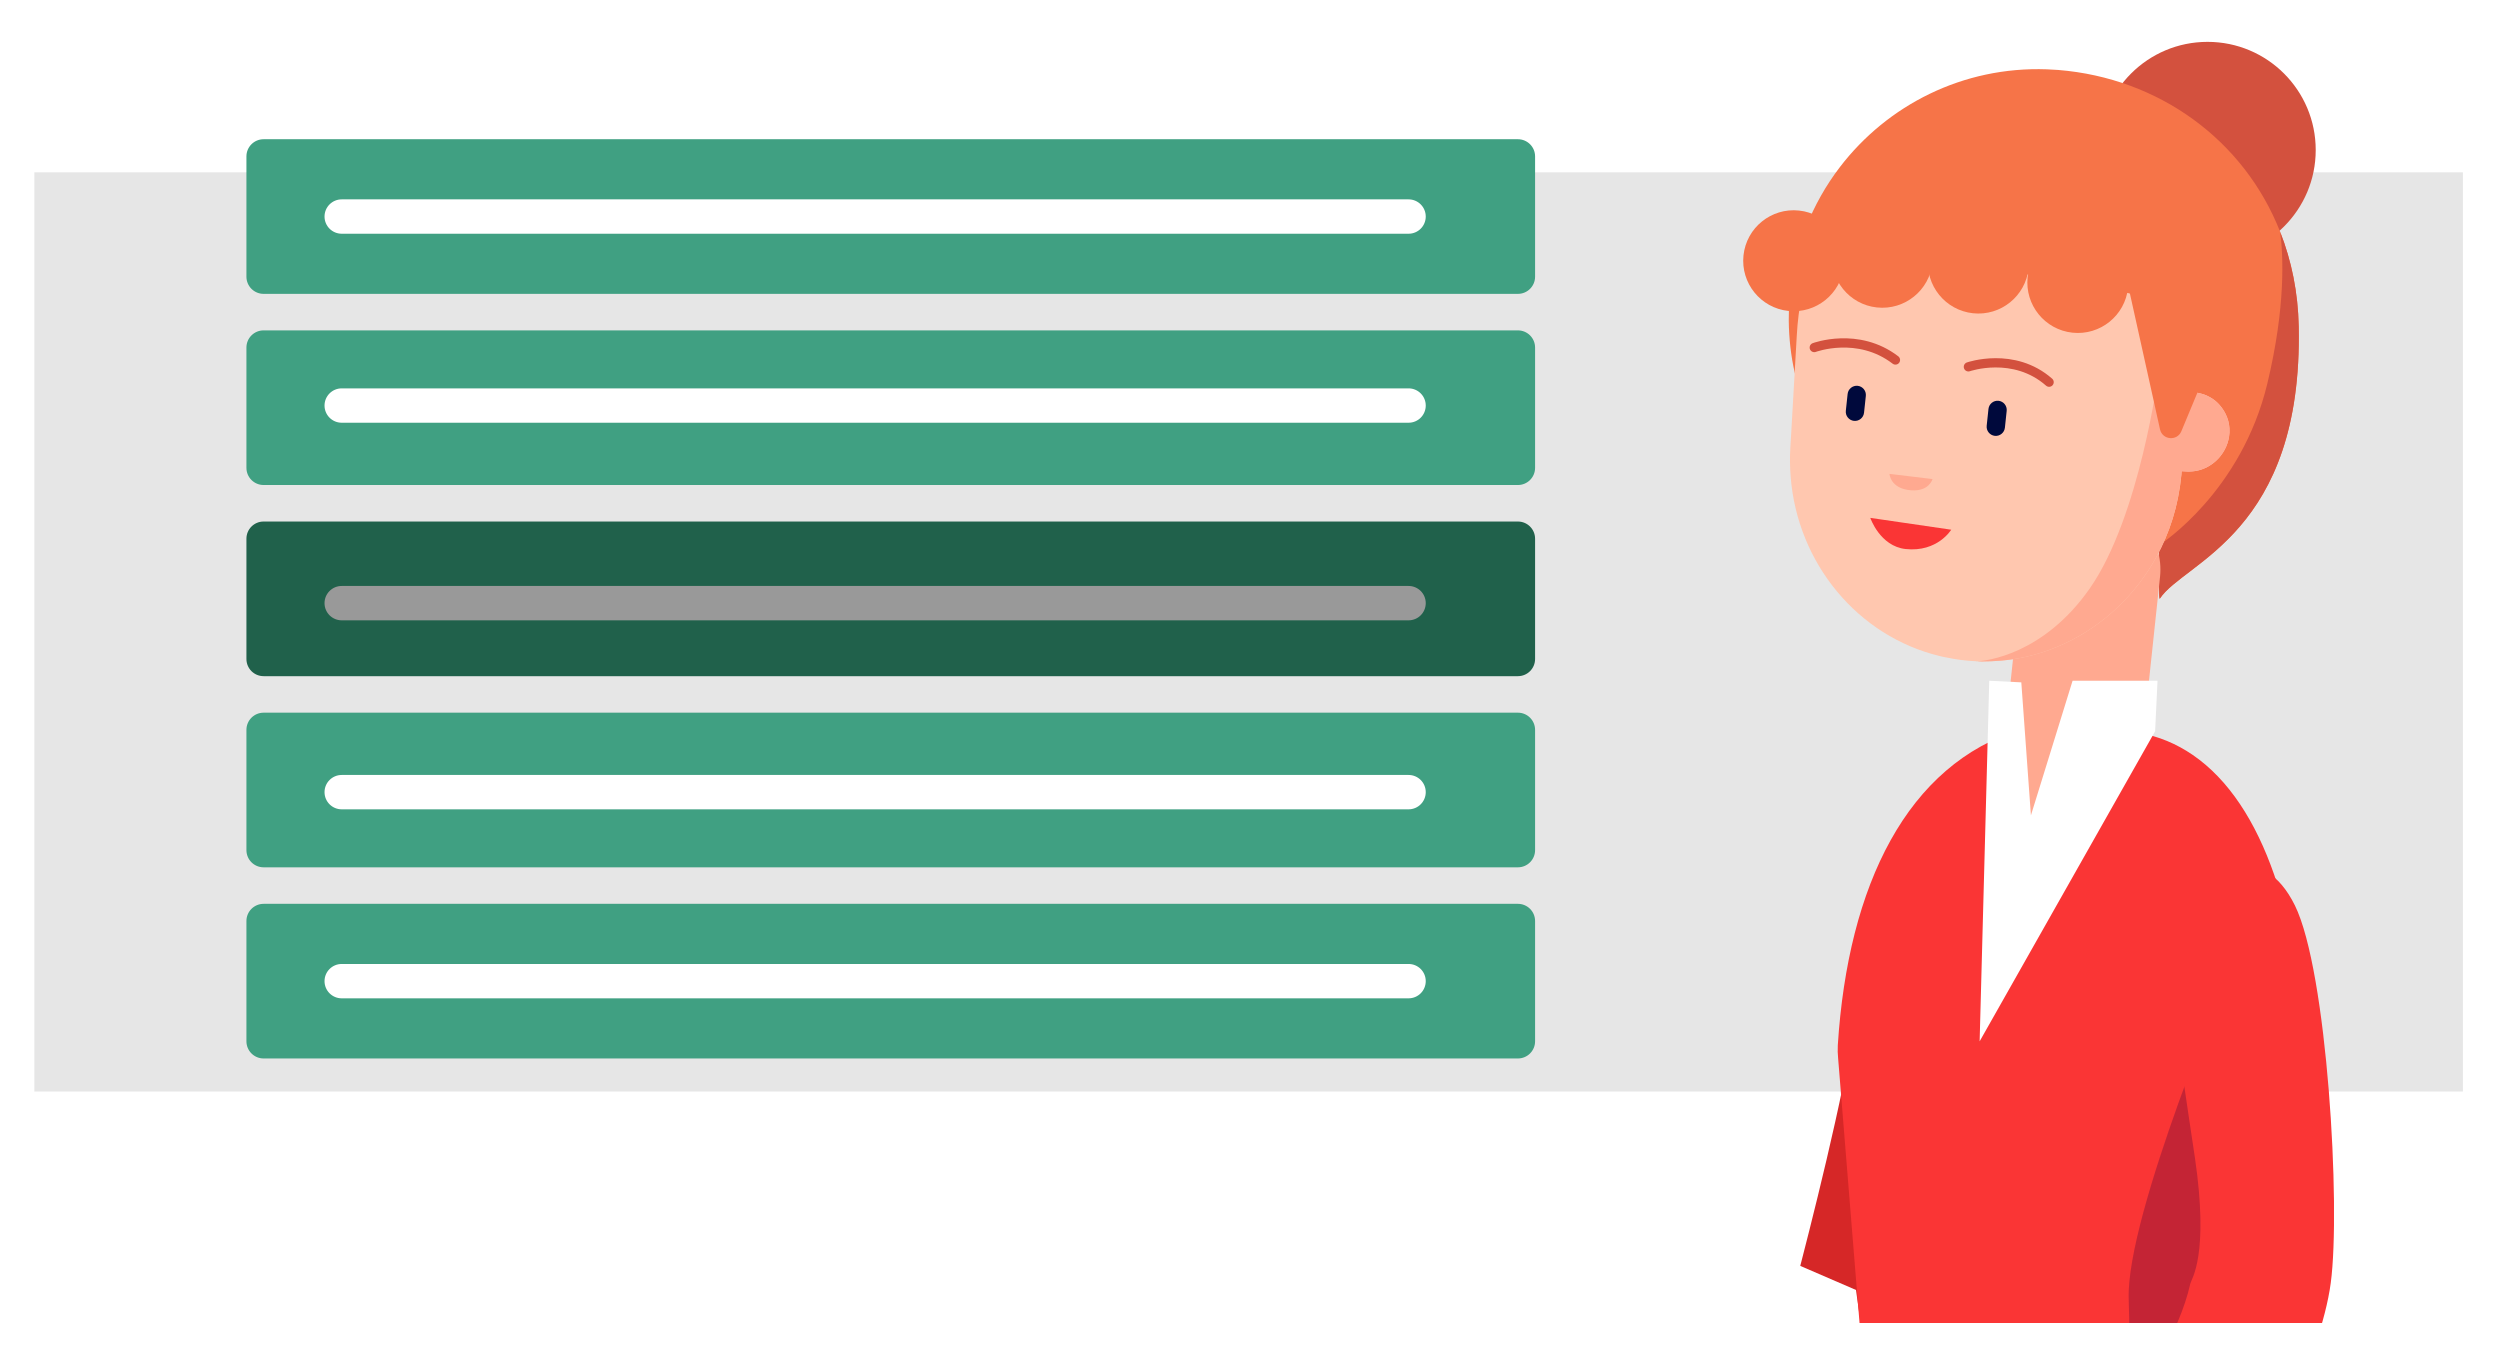 <svg width="291" height="158" viewBox="0 0 291 158" fill="none" xmlns="http://www.w3.org/2000/svg">
<g clip-path="url(#clip0_87_268)" filter="url(#filter0_d_87_268)">
<path d="M286.684 16.056H3.684V123.056H286.684V16.056Z" fill="#E6E6E6"/>
<path d="M221.377 151.542C220.228 155.169 219.003 158.73 217.273 162.032C216.339 163.823 215.299 165.548 214.151 167.2L201.63 185.215C200.885 186.288 199.904 187.007 198.821 187.374C196.799 188.057 194.421 187.497 192.546 185.654C189.666 182.817 191.331 179.96 193.47 176.886C193.47 176.886 207.563 157.095 208.396 155.054C209.16 153.196 220.262 105.01 220.262 105.01C221.451 99.198 221.149 96.029 224.377 94.619C227.599 93.2 230.349 99.491 231.907 103.428C231.907 103.43 230.147 123.865 221.377 151.542Z" fill="#FFA990"/>
<path d="M214.531 122.337C216.874 110.921 218.883 103.481 220.012 97.752C221.141 92.023 226.295 89.575 231.616 95.951C236.937 102.327 230.87 117.091 228.265 131.766C226.727 140.43 220.887 154.665 220.887 154.665L208.396 147.743C208.395 147.744 212.252 133.442 214.531 122.337Z" fill="#D62727"/>
<path d="M209 143.112L216.037 146.153L216.788 151.55L220.496 147.507L224.471 149.126L222.042 156.511L206.622 149.774L209 143.112Z" fill="white"/>
<path d="M256.958 26.055C263.912 26.055 269.549 20.418 269.549 13.464C269.549 6.51 263.912 0.873 256.958 0.873C250.004 0.873 244.367 6.51 244.367 13.464C244.367 20.418 250.004 26.055 256.958 26.055Z" fill="#D3513E"/>
<path d="M251.407 65.678C251.286 65.868 251.293 63.578 251.304 60.084C251.346 50.482 251.388 31.769 248.664 30.343C241.179 26.429 210.781 47.79 208.91 39.397C208.466 37.436 208.232 35.397 208.211 33.318C208.206 32.884 208.213 32.451 208.23 32.026C208.353 28.646 209.045 25.416 210.217 22.44C211.217 19.913 212.548 17.555 214.169 15.443C214.169 15.443 214.169 15.443 214.176 15.432C219.697 8.23 228.494 3.718 238.249 4.069C238.692 4.082 239.128 4.112 239.569 4.142C251.275 5.088 261.204 12.273 265.411 22.99C266.732 26.338 267.492 30.038 267.572 33.997C268.062 58.084 254.244 61.382 251.407 65.678Z" fill="#F67448"/>
<path d="M251.407 65.678C251.286 65.868 251.293 63.578 251.304 60.084L251.521 59.314C251.521 59.314 260.886 53.275 263.916 40.654C266.078 31.643 265.768 25.673 265.411 22.99C266.732 26.338 267.492 30.038 267.572 33.997C268.062 58.084 254.244 61.382 251.407 65.678Z" fill="#D3513E"/>
<path d="M238.915 105.129C243.292 105.594 247.253 102.394 247.719 98.017L251.428 63.137C251.893 58.76 248.693 54.799 244.316 54.333C239.939 53.868 235.978 57.068 235.512 61.445L231.804 96.325C231.338 100.702 234.539 104.663 238.915 105.129Z" fill="#FFA990"/>
<path d="M253.867 51.645C253.844 51.918 253.81 52.179 253.77 52.451C253.761 52.535 253.746 52.623 253.732 52.706C253.24 56.064 252.058 59.191 250.359 61.937C250.277 62.075 250.19 62.206 250.102 62.343C247.342 66.597 243.325 69.873 238.632 71.614C238.62 71.624 238.614 71.623 238.614 71.623C236.798 72.297 234.877 72.734 232.896 72.9C232.17 72.958 231.445 72.993 230.714 72.994C230.467 72.99 230.226 72.982 229.974 72.966C229.873 72.966 229.823 72.961 229.823 72.961C228.749 72.897 227.71 72.776 226.687 72.554C226.394 72.506 226.101 72.452 225.812 72.371C216.28 70.086 209.212 61.607 208.429 51.456C208.347 50.372 208.325 49.256 208.393 48.143L208.495 46.443L209.142 35.116C209.233 33.409 209.431 31.759 209.791 30.176C210.057 28.944 210.443 27.747 210.953 26.602C212.291 23.598 213.965 20.929 216.312 18.753C220.697 14.672 226.619 12.325 232.904 12.65C237.611 12.892 241.908 14.609 245.439 17.337C245.948 17.734 246.444 18.153 246.921 18.592C249.306 20.776 251.236 23.474 252.558 26.496C252.558 26.496 252.562 26.508 252.561 26.519C252.91 27.31 253.227 28.137 253.482 28.975C253.528 29.126 253.575 29.266 253.613 29.434C253.922 30.446 254.188 31.493 254.372 32.559C254.415 32.794 254.456 33.035 254.493 33.275C254.698 34.574 254.793 35.907 254.728 37.262L254.719 37.503L254.667 38.42L254.611 39.427L254.542 40.714L254.541 40.725L254.539 40.792L254.527 41.01L254.493 41.597L254.492 41.608L254.129 47.726L254.021 49.752L253.973 50.518L253.955 50.685C253.949 50.741 253.949 50.791 253.943 50.847C253.929 51.117 253.906 51.385 253.867 51.645Z" fill="#FFC7AF"/>
<path d="M255.507 50.829C255.313 50.859 255.108 50.877 254.894 50.882C254.802 50.9 254.691 50.889 254.584 50.883L253.94 50.848L253.145 50.809L253.305 47.765L253.344 47.082L253.65 41.554L254.489 41.598L255.099 41.635C255.234 41.638 255.351 41.651 255.477 41.675L255.483 41.676C255.667 41.696 255.848 41.732 256.024 41.773L256.03 41.774C256.931 41.982 257.726 42.438 258.32 43.098C259.109 43.987 259.576 45.1 259.508 46.37C259.384 48.607 257.658 50.5 255.507 50.829Z" fill="#FFC4BC"/>
<path d="M219.935 51.159C219.935 51.159 220.028 52.894 222.448 53.07C224.576 53.225 224.945 51.763 224.945 51.763L219.935 51.159Z" fill="#FFA990"/>
<path d="M253.227 31.357C253.227 31.357 212.787 21.452 208.991 29.661C208.991 29.661 208.293 20.832 221.113 13.19C233.933 5.548 254.133 15.2 255.424 19.197C256.714 23.194 256.187 26.139 256.187 26.139L253.227 31.357Z" fill="#F67448"/>
<path d="M229.121 38.699C229.121 38.699 234.399 36.859 238.515 40.485" stroke="#D3513E" stroke-width="1.079" stroke-miterlimit="10" stroke-linecap="round"/>
<path d="M211.181 36.453C211.181 36.453 216.26 34.554 220.63 37.903" stroke="#D3513E" stroke-width="1.079" stroke-miterlimit="10" stroke-linecap="round"/>
<path d="M232.197 46.733C232.78 46.795 233.308 46.369 233.37 45.786L233.578 43.825C233.64 43.242 233.214 42.714 232.631 42.652C232.048 42.59 231.52 43.016 231.458 43.599L231.25 45.56C231.188 46.143 231.614 46.671 232.197 46.733Z" fill="#00093C"/>
<path d="M215.801 44.99C216.384 45.052 216.912 44.626 216.974 44.043L217.183 42.082C217.245 41.499 216.819 40.971 216.236 40.909C215.653 40.847 215.125 41.273 215.063 41.856L214.855 43.817C214.792 44.4 215.218 44.928 215.801 44.99Z" fill="#00093C"/>
<path d="M268.271 119.796L267.762 128.341L264.085 190.128L263.939 192.585H263.872L249.031 191.947L213.602 190.431L216.719 153.306L213.96 119.22C213.904 118.699 213.893 118.173 213.921 117.653C215.113 98.984 222.035 84.94 235.253 80.897L233.972 104.339C235.567 104.339 247.442 81.037 248.947 81.294C251.253 81.697 253.34 82.575 255.226 83.868C263.604 89.599 267.829 103.444 268.271 119.796Z" fill="#FA3535"/>
<path d="M217.702 56.281L227.123 57.658C227.123 57.658 225.529 60.302 221.819 59.908C218.828 59.589 217.702 56.281 217.702 56.281Z" fill="#FA3535"/>
<path d="M255.507 50.829C255.313 50.859 255.108 50.877 254.894 50.882C254.802 50.9 254.691 50.889 254.584 50.883L253.94 50.848C253.928 51.117 253.905 51.385 253.867 51.645C253.844 51.918 253.81 52.179 253.77 52.451C253.761 52.535 253.746 52.623 253.732 52.706C253.24 56.064 252.058 59.191 250.359 61.937C250.277 62.075 250.19 62.206 250.102 62.343C247.342 66.597 243.325 69.873 238.632 71.614C238.62 71.624 238.614 71.623 238.614 71.623C236.798 72.297 234.877 72.734 232.896 72.9C232.17 72.958 231.445 72.993 230.714 72.994C230.467 72.99 230.226 72.982 229.974 72.966C231.136 72.994 237.922 72.171 243.286 64.441C249.102 56.055 251.243 39.447 251.243 39.447C251.243 39.447 251.163 32.263 251.58 32.308C251.713 32.322 252.909 32.725 254.493 33.276C254.698 34.575 254.793 35.908 254.728 37.263L254.719 37.504L254.667 38.421L254.611 39.428L254.542 40.715L254.541 40.726L254.539 40.793L254.527 41.011L254.493 41.598L255.103 41.635C255.238 41.638 255.355 41.651 255.481 41.675L255.487 41.676C255.671 41.696 255.852 41.732 256.028 41.773L256.034 41.774C256.935 41.982 257.73 42.438 258.324 43.098C259.113 43.987 259.58 45.1 259.512 46.37C259.384 48.607 257.658 50.5 255.507 50.829Z" fill="#FFA990"/>
<path d="M214.628 26.971C214.285 30.198 211.391 32.536 208.164 32.193C204.937 31.85 202.599 28.956 202.942 25.729C203.285 22.502 206.179 20.164 209.406 20.507C212.633 20.85 214.971 23.744 214.628 26.971Z" fill="#F67448"/>
<path d="M224.941 26.567C224.598 29.794 221.704 32.132 218.477 31.789C215.25 31.446 212.912 28.552 213.255 25.325C213.598 22.098 216.492 19.76 219.719 20.103C222.947 20.446 225.285 23.34 224.941 26.567Z" fill="#F67448"/>
<path d="M236.125 27.241C235.782 30.468 232.888 32.806 229.661 32.463C226.434 32.12 224.096 29.226 224.439 25.999C224.782 22.772 227.676 20.434 230.903 20.777C234.13 21.119 236.468 24.014 236.125 27.241Z" fill="#F67448"/>
<path d="M247.703 29.503C247.36 32.73 244.466 35.068 241.239 34.725C238.012 34.382 235.674 31.488 236.017 28.261C236.36 25.034 239.254 22.696 242.481 23.039C245.708 23.382 248.046 26.276 247.703 29.503Z" fill="#F67448"/>
<path d="M246.87 25.428L251.425 45.975C251.702 47.224 253.421 47.375 253.912 46.194L260.387 30.617C260.387 30.617 255.552 14.346 246.87 25.428Z" fill="#F67448"/>
<path d="M250.856 81.115L251.136 75.239H241.249L236.399 90.908L235.28 75.426L231.549 75.239L230.43 117.21L250.856 81.115Z" fill="white"/>
<path opacity="0.37" d="M267.762 128.341L264.193 188.281L248.617 189.12C248.617 189.12 248.057 156.942 247.778 147.149C247.498 137.356 259.53 109.095 259.53 109.095C259.53 109.095 263.811 117.255 267.762 128.341Z" fill="#670A37"/>
<path d="M262.556 164.9C260.646 168.279 258.404 171.412 255.855 174.244C254.477 175.782 253.01 177.226 251.452 178.573L234.463 193.251C233.451 194.126 232.292 194.591 231.116 194.683C228.922 194.852 226.679 193.703 225.256 191.413C223.072 187.888 225.445 185.48 228.347 182.976L243.598 168.28C245.236 166.643 246.725 164.909 248.063 163.099C249.287 161.454 250.381 159.745 251.36 157.979C256.557 148.58 258.344 137.624 256.837 126.709L254.37 108.845C253.776 104.563 256.202 100.613 259.783 100.027C263.36 99.43 266.751 102.429 267.34 106.711L269.812 124.58C271.808 139.054 269.092 153.373 262.556 164.9Z" fill="#FFC7AF"/>
<path d="M254.955 145.405C255.071 144.881 257.166 142.154 255.483 130.72C253.8 119.286 251.62 107.277 254.166 101.895C256.712 96.514 263.375 93.766 267.13 101.4C270.885 109.035 272.484 136.443 271.3 145.335C270.115 154.227 263.082 167.003 263.082 167.003L249.442 157.034C249.441 157.034 253.621 151.413 254.955 145.405Z" fill="#FA3535"/>
<path d="M176.684 30.206H30.684C29.579 30.206 28.684 29.311 28.684 28.206V14.206C28.684 13.101 29.579 12.206 30.684 12.206H176.684C177.789 12.206 178.684 13.101 178.684 14.206V28.206C178.684 29.311 177.788 30.206 176.684 30.206Z" fill="#40A082"/>
<path d="M176.684 52.456H30.684C29.579 52.456 28.684 51.561 28.684 50.456V36.456C28.684 35.351 29.579 34.456 30.684 34.456H176.684C177.789 34.456 178.684 35.351 178.684 36.456V50.456C178.684 51.561 177.788 52.456 176.684 52.456Z" fill="#40A082"/>
<path d="M176.684 74.706H30.684C29.579 74.706 28.684 73.811 28.684 72.706V58.706C28.684 57.601 29.579 56.706 30.684 56.706H176.684C177.789 56.706 178.684 57.601 178.684 58.706V72.706C178.684 73.811 177.788 74.706 176.684 74.706Z" fill="#20614B"/>
<path d="M176.684 96.956H30.684C29.579 96.956 28.684 96.061 28.684 94.956V80.956C28.684 79.851 29.579 78.956 30.684 78.956H176.684C177.789 78.956 178.684 79.851 178.684 80.956V94.956C178.684 96.061 177.788 96.956 176.684 96.956Z" fill="#40A082"/>
<path d="M176.684 119.206H30.684C29.579 119.206 28.684 118.311 28.684 117.206V103.206C28.684 102.101 29.579 101.206 30.684 101.206H176.684C177.789 101.206 178.684 102.101 178.684 103.206V117.206C178.684 118.311 177.788 119.206 176.684 119.206Z" fill="#40A082"/>
<path d="M163.957 23.206H39.775C38.67 23.206 37.775 22.311 37.775 21.206C37.775 20.101 38.67 19.206 39.775 19.206H163.957C165.062 19.206 165.957 20.101 165.957 21.206C165.957 22.311 165.061 23.206 163.957 23.206Z" fill="white"/>
<path d="M163.957 45.206H39.775C38.67 45.206 37.775 44.311 37.775 43.206C37.775 42.101 38.67 41.206 39.775 41.206H163.957C165.062 41.206 165.957 42.101 165.957 43.206C165.957 44.311 165.061 45.206 163.957 45.206Z" fill="white"/>
<path d="M163.957 90.206H39.775C38.67 90.206 37.775 89.311 37.775 88.206C37.775 87.101 38.67 86.206 39.775 86.206H163.957C165.062 86.206 165.957 87.101 165.957 88.206C165.957 89.311 165.061 90.206 163.957 90.206Z" fill="white"/>
<path d="M163.957 112.206H39.775C38.67 112.206 37.775 111.311 37.775 110.206C37.775 109.101 38.67 108.206 39.775 108.206H163.957C165.062 108.206 165.957 109.101 165.957 110.206C165.957 111.311 165.061 112.206 163.957 112.206Z" fill="white"/>
<path d="M163.957 68.206H39.775C38.67 68.206 37.775 67.311 37.775 66.206C37.775 65.101 38.67 64.206 39.775 64.206H163.957C165.062 64.206 165.957 65.101 165.957 66.206C165.957 67.311 165.061 68.206 163.957 68.206Z" fill="#999999"/>
</g>
<defs>
<filter id="filter0_d_87_268" x="0" y="0" width="291" height="158" filterUnits="userSpaceOnUse" color-interpolation-filters="sRGB">
<feFlood flood-opacity="0" result="BackgroundImageFix"/>
<feColorMatrix in="SourceAlpha" type="matrix" values="0 0 0 0 0 0 0 0 0 0 0 0 0 0 0 0 0 0 127 0" result="hardAlpha"/>
<feOffset dy="4"/>
<feGaussianBlur stdDeviation="2"/>
<feComposite in2="hardAlpha" operator="out"/>
<feColorMatrix type="matrix" values="0 0 0 0 0 0 0 0 0 0 0 0 0 0 0 0 0 0 0.25 0"/>
<feBlend mode="normal" in2="BackgroundImageFix" result="effect1_dropShadow_87_268"/>
<feBlend mode="normal" in="SourceGraphic" in2="effect1_dropShadow_87_268" result="shape"/>
</filter>
<clipPath id="clip0_87_268">
<rect width="283" height="150" fill="white" transform="translate(4)"/>
</clipPath>
</defs>
</svg>
